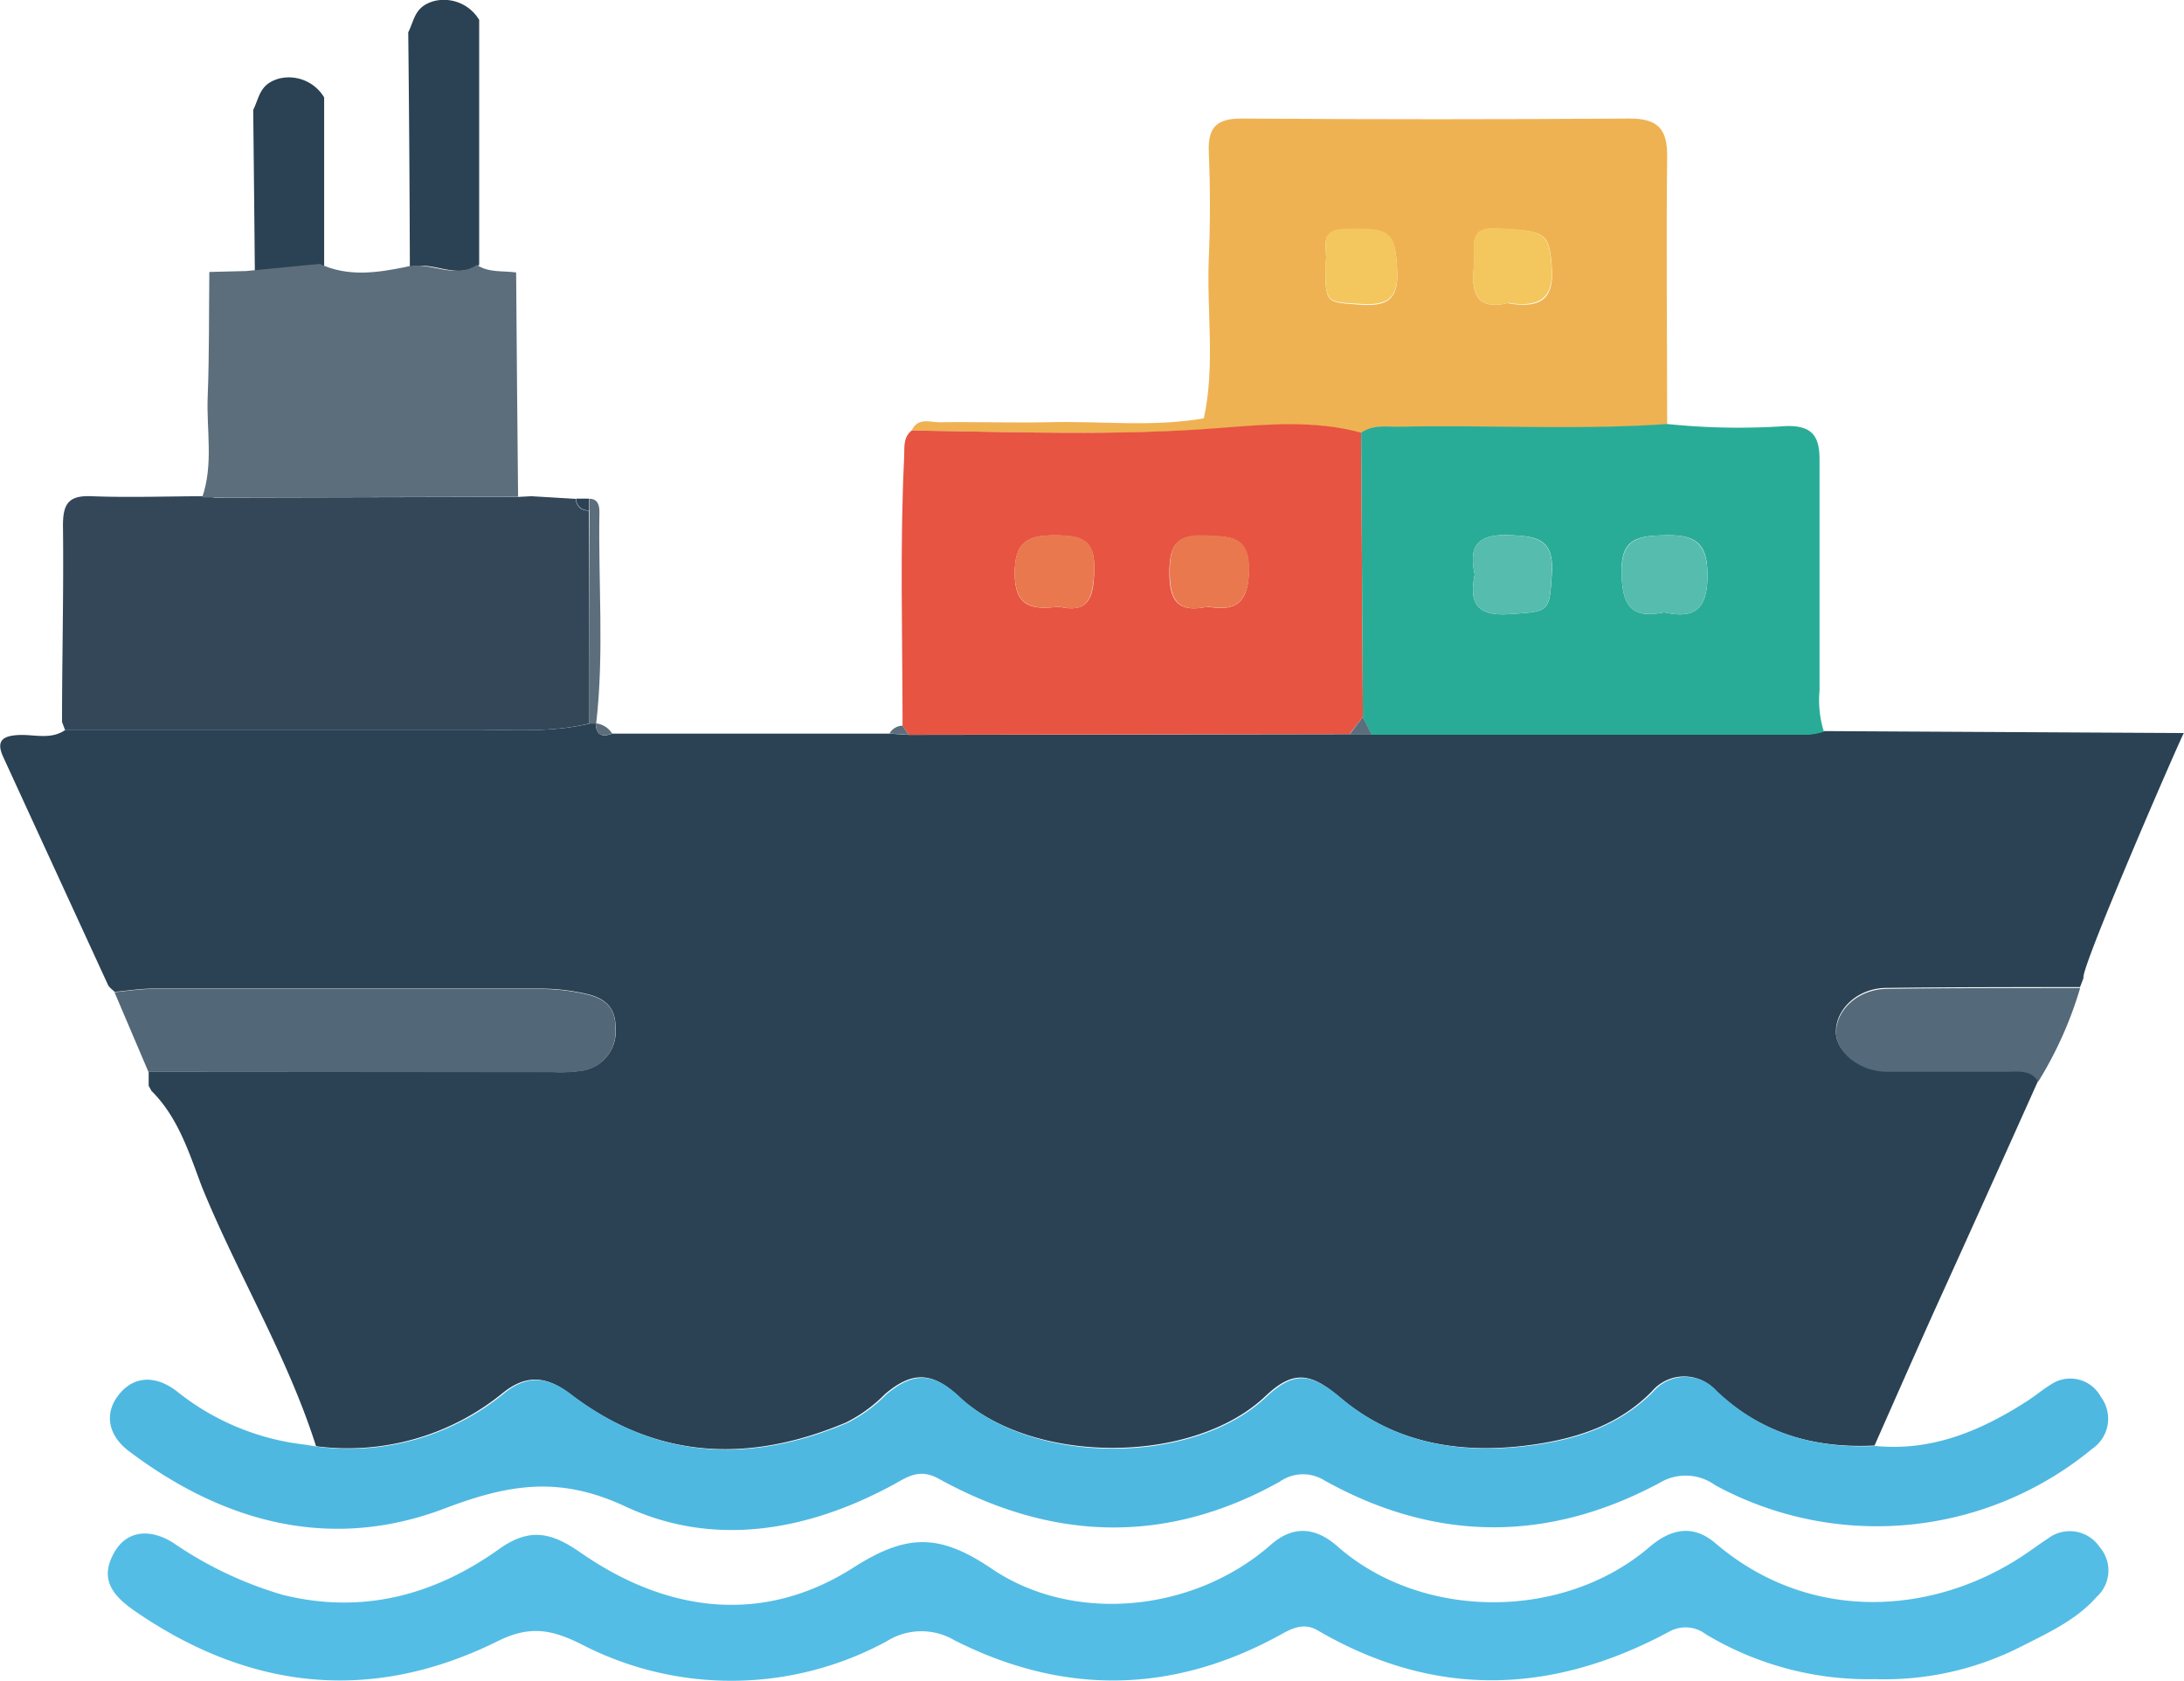 <svg id="Layer_1" data-name="Layer 1" xmlns="http://www.w3.org/2000/svg" viewBox="0 0 189.06 145.48"><defs><style>.cls-1{fill:#2a4253;}.cls-2{fill:#54bde5;}.cls-3{fill:#4fb8e1;}.cls-4{fill:#efb252;}.cls-5{fill:#e75441;}.cls-6{fill:#28ac97;}.cls-7{fill:#334759;}.cls-8{fill:#546979;}.cls-9{fill:#5c6e7c;}.cls-10{fill:#526777;}.cls-11{fill:#f3c75e;}.cls-12{fill:#e9784f;}.cls-13{fill:#56bcad;}</style></defs><title>export</title><path class="cls-1" d="M878.53,560.54l-.24-.44,0-1.2q17.44,0,34.91,0a12.78,12.78,0,0,0,2.77-.14,3.44,3.44,0,0,0,2.74-3.7c0-1.83-1-2.59-2.68-2.95a18,18,0,0,0-3.86-.42c-11.17,0-22.34,0-33.51,0-1.11,0-2.21.18-3.32.28-.19-.2-.46-.37-.57-.6q-4.54-9.87-9.08-19.75c-.64-1.41,0-1.81,1.34-1.88s2.8.45,4.07-.46c11.8,0,23.6,0,35.4,0,3.32,0,6.67.27,10-.54H917c0,1,.55,1.22,1.41.88h24l1.65.11,38.17-.06,1.91,0q18.92,0,37.82,0a6.5,6.5,0,0,0,1.34-.27l31.17.17c.06-.35-9,20.43-8.69,21.2l-.3.79c-5.58,0-11.16,0-16.74.07-2.48,0-4.41,1.82-4.39,3.81,0,1.73,2.1,3.35,4.4,3.37,3.44,0,6.89,0,10.33,0,1,0,2.09-.22,2.78.84q-4.48,10-9,19.95c-1.74,3.87-3.45,7.76-5.17,11.64-5.23.26-9.87-1.06-13.76-4.77a3.66,3.66,0,0,0-5.51.08c-2.77,2.83-6.27,4-10,4.57-6.17.93-12.13.11-17.07-4.09-2.49-2.11-4-2.33-6.39-.06-6.32,6-20.24,5.93-26.58,0-2.25-2.11-4-2.19-6.36-.17a12.71,12.71,0,0,1-3.35,2.44c-8.45,3.57-16.48,3.21-23.93-2.49-2-1.5-3.73-1.71-5.77-.08a21.22,21.22,0,0,1-16.19,4.63c-2.49-7.83-6.79-14.87-9.88-22.45C881.82,566,880.87,562.86,878.53,560.54Z" transform="translate(-865.42 -466.12)"/><path class="cls-2" d="M1027.72,611.46a27.3,27.3,0,0,1-14.64-3.89,2.89,2.89,0,0,0-3.11-.25c-10.17,5.49-20.34,5.84-30.5-.09-1.09-.63-2.06-.26-3.12.34-9.32,5.16-18.8,5.33-28.28.54a5.63,5.63,0,0,0-5.87.06,28.2,28.2,0,0,1-26.53.23c-2.5-1.23-4.38-1.61-7.16-.23-10.86,5.39-21.43,4.27-31.38-2.58-1.63-1.13-3.16-2.54-1.93-4.89,1-2,3-2.41,5.2-1.05a33.06,33.06,0,0,0,9.52,4.52c6.92,1.71,13.16,0,18.75-4,2.71-1.92,4.61-1.32,7,.33,7.55,5.26,15.85,6.24,23.57,1.34,4.68-3,7.52-3,12.07.09,7.08,4.77,17.48,3.74,24.13-2.11,1.88-1.65,3.82-1.56,5.75.14,7.3,6.43,19.54,6.46,27,.08,1.9-1.63,3.83-2,5.78-.3,8.13,6.9,18.6,6.12,26.19,1.28.87-.55,1.68-1.17,2.54-1.73a3.12,3.12,0,0,1,4.48.74,3.08,3.08,0,0,1-.26,4.31c-1.76,2-4.18,3.1-6.48,4.27A26.1,26.1,0,0,1,1027.72,611.46Z" transform="translate(-865.42 -466.12)"/><path class="cls-3" d="M892.88,591.34a21.22,21.22,0,0,0,16.19-4.63c2-1.63,3.81-1.42,5.77.08,7.45,5.7,15.48,6.06,23.93,2.49a12.71,12.71,0,0,0,3.35-2.44c2.34-2,4.11-1.94,6.36.17,6.34,6,20.26,6,26.58,0,2.41-2.27,3.9-2,6.39.06,4.94,4.2,10.9,5,17.07,4.09,3.68-.55,7.18-1.74,10-4.57a3.66,3.66,0,0,1,5.51-.08c3.89,3.71,8.53,5,13.76,4.77,4.89.47,9.11-1.32,13.1-3.88.7-.45,1.34-1,2.05-1.43a3,3,0,0,1,4.35,1.07,3.14,3.14,0,0,1-.74,4.47,29.3,29.3,0,0,1-32.64,3.17,4.36,4.36,0,0,0-4.84-.2c-9.64,5.16-19.38,5.14-29-.22a3.49,3.49,0,0,0-3.87.11c-9.85,5.5-19.73,5.13-29.47-.23-1.76-1-2.84-.12-4.09.55-7.44,4-15.5,5.36-23.07,1.83-5.77-2.7-10.16-1.92-15.72.19-9.74,3.68-19,1.27-27.29-5-1.73-1.31-2.19-3.21-.84-4.89s3.25-1.63,5-.28a21.61,21.61,0,0,0,11.17,4.63Z" transform="translate(-865.42 -466.12)"/><path class="cls-4" d="M944.34,503.38c.55-1.18,1.62-.69,2.47-.71,3.07-.05,6.14.06,9.21,0,4.54-.14,9.09.45,13.61-.34,1-4.58.24-9.23.43-13.84.13-3.07.13-6.15,0-9.21-.09-2.21.73-2.92,2.92-2.9q16.75.12,33.51,0c2.43,0,3.28.89,3.25,3.3-.09,7.72,0,15.45,0,23.18-7.66.53-15.32.08-23,.23-1.19,0-2.42-.22-3.5.52-4-1.1-8.16-.72-12.19-.41C962.15,503.86,953.25,503.51,944.34,503.38Zm51.65-11c2.45.39,4-.08,3.77-3.09s-.43-3.21-4.92-3.39c-2.47-.1-1.67,1.89-1.82,3.2C992.78,491.27,993.06,493.06,996,492.34Zm-15.84-3.41c0,3.48,0,3.31,3.12,3.53,2.51.17,3.24-.71,3.09-3.14-.2-3.11-.51-3.53-4.7-3.36C979.38,486.05,980.48,488,980.15,488.93Z" transform="translate(-865.42 -466.12)"/><path class="cls-5" d="M944.34,503.38c8.91.13,17.81.48,26.72-.22,4-.31,8.16-.69,12.19.41l.15,24.61-1.16,1.48-38.17.06-.52-.79c0-7.75-.24-15.51.14-23.26C943.73,504.86,943.57,504,944.34,503.38Zm12.73,15.25c2.51.59,3-.67,3.07-3,.12-2.78-1-3.16-3.41-3.17s-3.47.61-3.47,3.29C953.25,518.68,954.79,518.91,957.07,518.63Zm12.9,0c2.55.46,3.52-.45,3.56-3.12,0-3-1.53-2.94-3.7-3-2.43-.12-3.17.61-3.18,3.11C966.63,518.21,967.46,519.19,970,518.62Z" transform="translate(-865.42 -466.12)"/><path class="cls-6" d="M983.4,528.18l-.15-24.61c1.08-.74,2.31-.49,3.5-.52,7.65-.15,15.31.3,23-.23A59.71,59.71,0,0,0,1020,503c2.27-.07,2.93.85,2.93,2.89,0,6.68,0,13.35,0,20a9.16,9.16,0,0,0,.38,3.57,7.2,7.2,0,0,1-1.34.26q-18.91,0-37.82,0Zm26.08-9.06c2.54.59,3.77-.21,3.75-3.23,0-2.73-1-3.48-3.56-3.44s-4,.29-3.87,3.4C1005.88,518.51,1006.61,519.72,1009.48,519.12Zm-16.4-3.28c-.49,2.41.13,3.63,2.95,3.44,3.57-.23,3.51-.16,3.73-3.52.2-3-1.27-3.22-3.67-3.32C993.36,512.33,992.53,513.35,993.08,515.84Z" transform="translate(-865.42 -466.12)"/><path class="cls-7" d="M916.44,528.74c-3.29.81-6.64.54-10,.54-11.8,0-23.6,0-35.4,0l-.25-.67c0-5.66.15-11.32.08-17,0-1.9.49-2.62,2.48-2.54,3.34.13,6.68,0,10,0l.63.12,26.33-.06,1.1-.06,3.86.23a1,1,0,0,0,1.12,1Q916.45,519.52,916.44,528.74Z" transform="translate(-865.42 -466.12)"/><path class="cls-8" d="M1041.87,559.73c-.69-1.06-1.78-.83-2.78-.84-3.44,0-6.89,0-10.33,0-2.3,0-4.37-1.64-4.4-3.37,0-2,1.91-3.77,4.39-3.81,5.58-.08,11.16-.06,16.74-.07A33.24,33.24,0,0,1,1041.87,559.73Z" transform="translate(-865.42 -466.12)"/><path class="cls-1" d="M900.76,468.92c.56-1.14.56-2.26,2.28-2.72a3.56,3.56,0,0,1,3.86,1.64q0,10.61,0,21.21c-2,1.32-4-.41-6,.19Q900.87,479.07,900.76,468.92Z" transform="translate(-865.42 -466.12)"/><path class="cls-1" d="M887.34,475.63c.56-1.14.56-2.26,2.28-2.72a3.56,3.56,0,0,1,3.86,1.64l0,21.21c-1.94,1.32-4-.41-5.94.19Q887.45,485.78,887.34,475.63Z" transform="translate(-865.42 -466.12)"/><path class="cls-9" d="M916.44,528.74q0-9.22,0-18.45c0-.34,0-.68,0-1,.77,0,.87.63.87,1.16-.11,6.1.42,12.2-.28,18.29Z" transform="translate(-865.42 -466.12)"/><path class="cls-1" d="M916.41,509.28c0,.33,0,.67,0,1a1,1,0,0,1-1.12-1Z" transform="translate(-865.42 -466.12)"/><path class="cls-9" d="M918.41,529.61c-.86.34-1.4.15-1.41-.88A1.91,1.91,0,0,1,918.41,529.61Z" transform="translate(-865.42 -466.12)"/><path class="cls-9" d="M943.55,528.93l.52.79-1.65-.11A1.33,1.33,0,0,1,943.55,528.93Z" transform="translate(-865.42 -466.12)"/><path class="cls-10" d="M878.27,558.9,875.33,552c1.1-.1,2.2-.28,3.31-.28,11.17,0,22.34,0,33.51,0a18,18,0,0,1,3.86.42c1.71.36,2.71,1.12,2.68,2.95a3.44,3.44,0,0,1-2.74,3.7,12.78,12.78,0,0,1-2.77.14Q895.72,558.91,878.27,558.9Z" transform="translate(-865.42 -466.12)"/><path class="cls-9" d="M983.4,528.18l.75,1.51-1.91,0Z" transform="translate(-865.42 -466.12)"/><path class="cls-11" d="M996,492.34c-2.93.72-3.21-1.07-3-3.28.15-1.31-.65-3.3,1.82-3.2,4.49.18,4.7.51,4.92,3.39S998.44,492.73,996,492.34Z" transform="translate(-865.42 -466.12)"/><path class="cls-11" d="M980.15,488.93c.33-.94-.77-2.88,1.51-3,4.19-.17,4.5.25,4.7,3.36.15,2.43-.58,3.31-3.09,3.14C980.16,492.24,980.15,492.41,980.15,488.93Z" transform="translate(-865.42 -466.12)"/><path class="cls-12" d="M957.07,518.63c-2.28.28-3.82,0-3.81-2.9,0-2.68,1-3.29,3.47-3.29s3.53.39,3.41,3.17C960,518,959.58,519.22,957.07,518.63Z" transform="translate(-865.42 -466.12)"/><path class="cls-12" d="M970,518.62c-2.51.57-3.34-.41-3.32-3.06,0-2.5.75-3.23,3.18-3.11,2.17.11,3.74.09,3.7,3C973.49,518.17,972.52,519.08,970,518.62Z" transform="translate(-865.42 -466.12)"/><path class="cls-13" d="M1009.48,519.12c-2.87.6-3.6-.61-3.68-3.27-.1-3.11,1.38-3.36,3.87-3.4s3.54.71,3.56,3.44C1013.25,518.91,1012,519.71,1009.48,519.12Z" transform="translate(-865.42 -466.12)"/><path class="cls-13" d="M993.08,515.84c-.55-2.49.28-3.51,3-3.4,2.4.1,3.87.36,3.67,3.32-.22,3.36-.16,3.29-3.73,3.52C993.21,519.47,992.59,518.25,993.08,515.84Z" transform="translate(-865.42 -466.12)"/><path class="cls-9" d="M883.54,489.66l3.18-.08,6.38-.62c2.43,1.14,4.93.78,7.43.27,2-.59,4.16,1.14,6.17-.18,1,.68,2.25.5,3.4.65q.07,9.71.17,19.42l-27.35.06c1-2.88.36-5.84.48-8.76C883.54,496.84,883.5,493.25,883.54,489.66Z" transform="translate(-865.42 -466.12)"/></svg>